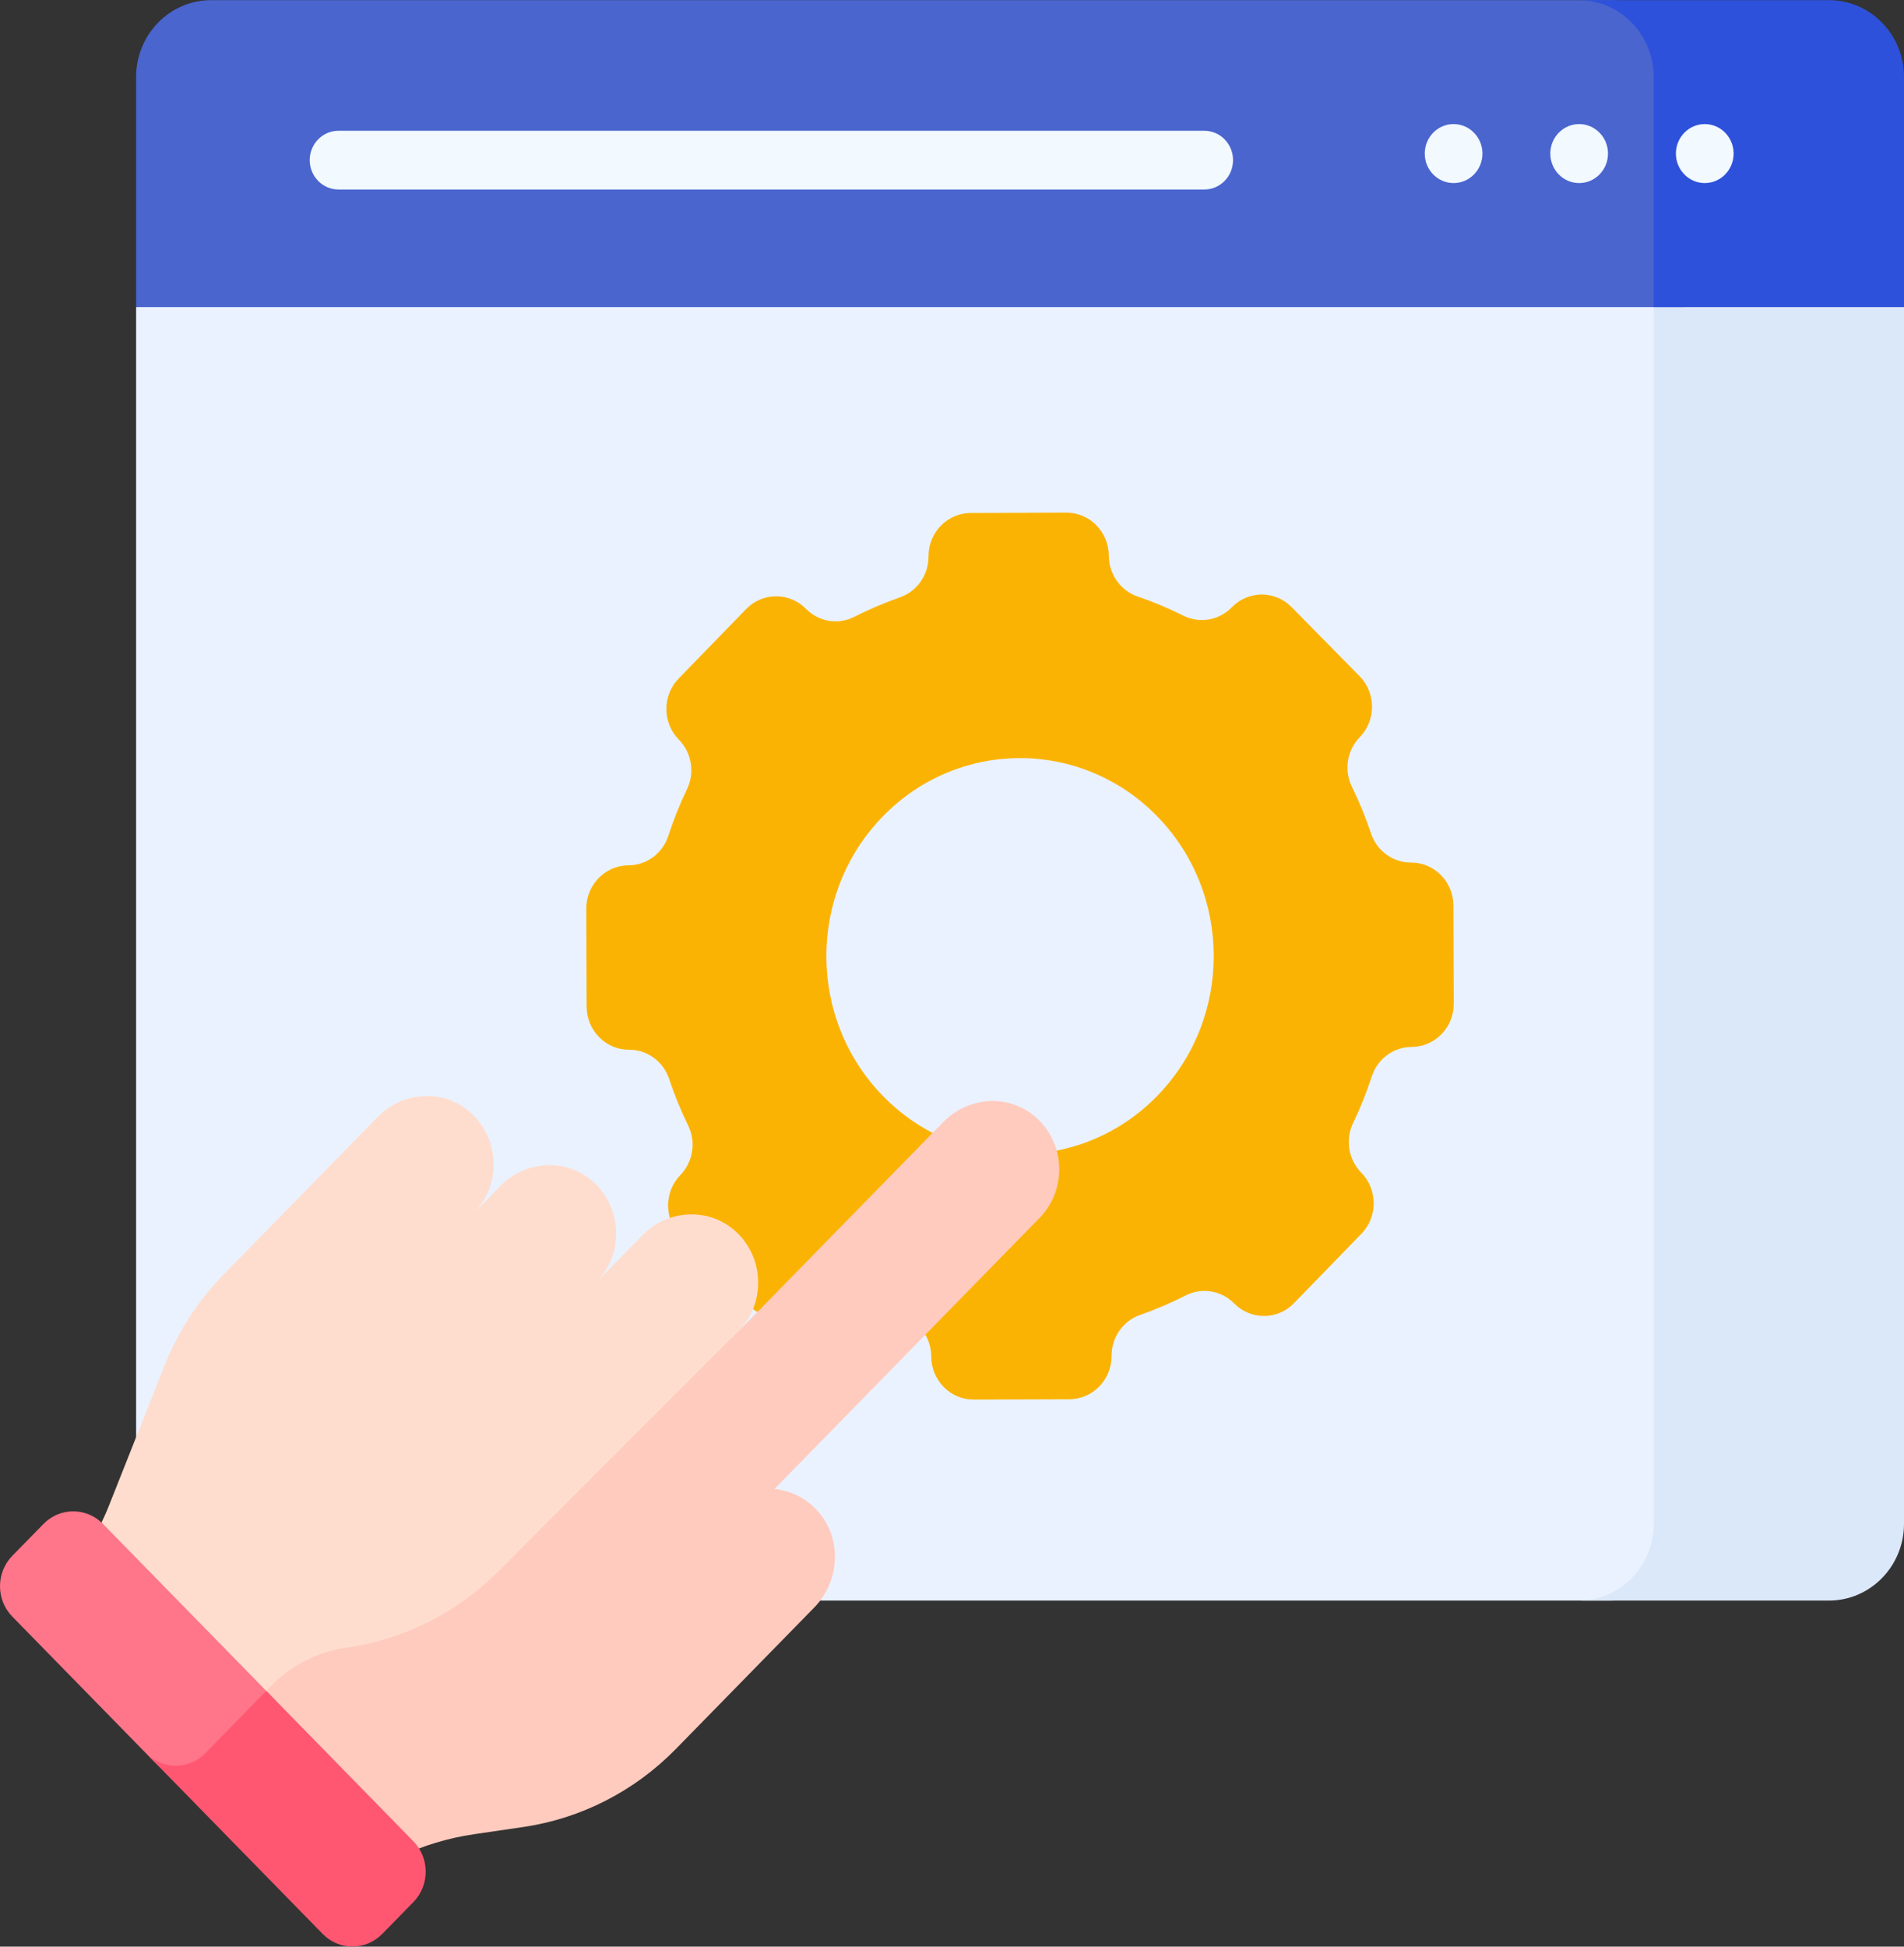 <svg width="45" height="46" viewBox="0 0 45 46" fill="none" xmlns="http://www.w3.org/2000/svg">
<rect x="0" y="0" width="45" height="46" fill="#333333" stroke="none"/>
<path d="M39.82 36.007V5.96H4.032L3.217 7.256V36.007C3.217 37.01 4.012 37.822 4.993 37.822H38.044C39.025 37.822 39.82 37.009 39.82 36.007Z" fill="#EAF2FF"/>
<path d="M39.084 5.96V36.007C39.084 37.01 38.289 37.822 37.309 37.822H43.224C44.205 37.822 45 37.01 45 36.007V7.256L44.185 5.96H39.084V5.96Z" fill="#DBE8F9"/>
<path d="M39.82 1.818C39.82 0.816 39.025 0.003 38.044 0.003H4.993C4.012 0.003 3.217 0.816 3.217 1.818V7.256H39.82V1.818Z" fill="#4A65CE"/>
<path d="M43.224 0.003H37.309C38.289 0.003 39.084 0.816 39.084 1.818V7.256H45V1.818C45 0.816 44.205 0.003 43.224 0.003Z" fill="#2E51DB"/>
<path d="M34.351 21.399C34.349 20.836 33.901 20.381 33.35 20.383H33.349C32.922 20.384 32.541 20.107 32.403 19.694C32.277 19.318 32.127 18.95 31.951 18.591C31.761 18.201 31.836 17.729 32.137 17.42C32.526 17.02 32.523 16.374 32.132 15.977L30.525 14.345C30.134 13.948 29.502 13.951 29.114 14.35C28.813 14.66 28.352 14.741 27.969 14.549C27.617 14.372 27.255 14.22 26.887 14.095C26.482 13.957 26.208 13.569 26.206 13.132V13.132C26.204 12.568 25.756 12.113 25.205 12.115L22.939 12.123C22.389 12.125 21.943 12.584 21.945 13.147V13.147C21.947 13.584 21.676 13.974 21.271 14.115C20.904 14.243 20.543 14.397 20.192 14.576C19.811 14.771 19.349 14.694 19.047 14.386C18.656 13.989 18.024 13.992 17.636 14.391L16.039 16.035C15.651 16.434 15.653 17.08 16.044 17.477C16.347 17.785 16.426 18.255 16.238 18.647C16.065 19.007 15.917 19.377 15.794 19.753C15.659 20.168 15.28 20.447 14.852 20.449H14.852C14.301 20.451 13.855 20.909 13.857 21.472L13.865 23.788C13.867 24.352 14.316 24.807 14.867 24.805H14.867C15.295 24.803 15.676 25.08 15.814 25.494C15.939 25.869 16.09 26.238 16.265 26.597C16.456 26.987 16.38 27.458 16.079 27.768C15.691 28.168 15.693 28.813 16.084 29.21L17.692 30.842C18.083 31.239 18.715 31.237 19.103 30.837C19.404 30.528 19.864 30.447 20.247 30.639C20.6 30.816 20.961 30.967 21.329 31.093C21.735 31.231 22.009 31.619 22.01 32.056V32.056C22.012 32.619 22.46 33.074 23.011 33.072L25.277 33.064C25.828 33.062 26.273 32.604 26.271 32.041V32.04C26.27 31.603 26.541 31.214 26.945 31.073C27.312 30.944 27.673 30.791 28.024 30.611C28.406 30.416 28.867 30.494 29.17 30.801C29.561 31.198 30.192 31.196 30.581 30.796L32.177 29.153C32.566 28.753 32.563 28.107 32.172 27.71C31.87 27.403 31.791 26.932 31.979 26.541C32.152 26.18 32.299 25.811 32.422 25.435C32.557 25.02 32.937 24.74 33.364 24.739H33.365C33.916 24.737 34.361 24.279 34.359 23.715L34.351 21.399ZM27.356 25.891C25.575 27.725 22.677 27.735 20.883 25.914C19.089 24.093 19.079 21.13 20.86 19.297C22.641 17.463 25.54 17.453 27.334 19.273C29.128 21.094 29.138 24.057 27.356 25.891Z" fill="#FBB303"/>
<path d="M4.908 41.809C5.077 41.702 5.024 41.715 6.525 40.194C7.016 39.641 7.681 39.28 8.405 39.174C8.435 39.165 10.444 38.971 12.054 37.326L17.452 31.932C17.581 31.802 17.582 31.59 17.454 31.46C17.5 31.413 17.505 31.407 17.474 31.437C18.09 30.785 18.067 29.737 17.405 29.115C16.774 28.521 15.787 28.57 15.181 29.19L14.098 30.297C14.732 29.649 14.718 28.589 14.056 27.959C13.425 27.358 12.433 27.404 11.823 28.027L11.201 28.664C11.835 28.015 11.821 26.956 11.159 26.325C10.529 25.725 9.536 25.771 8.927 26.394L5.284 30.117C4.674 30.741 4.194 31.485 3.874 32.305L2.569 35.594C2.312 36.241 1.931 36.829 1.448 37.322L0.983 37.798L4.908 41.809Z" fill="#FFDDCE"/>
<path d="M24.569 28.781C25.159 28.179 25.188 27.221 24.658 26.582C24.045 25.844 22.957 25.835 22.287 26.52L17.454 31.46C18.044 30.857 11.822 37.088 11.822 37.088C10.848 38.084 9.585 38.73 8.221 38.93L8.173 38.937C7.449 39.043 6.784 39.403 6.293 39.956L4.853 41.428C4.799 41.484 4.739 41.532 4.676 41.572L7.914 44.882C7.916 44.882 7.918 44.882 7.92 44.882C8.844 44.058 9.983 43.521 11.203 43.343L12.37 43.172C13.734 42.972 14.998 42.326 15.973 41.329L19.246 37.984C19.848 37.369 19.907 36.367 19.338 35.72C19.06 35.403 18.692 35.226 18.313 35.187C18.311 35.184 18.311 35.183 18.31 35.179L24.569 28.781Z" fill="#FFCBBE"/>
<path d="M4.908 41.81C5.077 41.702 5.025 41.716 6.525 40.194L2.433 36.011C2.045 35.614 1.416 35.614 1.028 36.011L0.291 36.764C-0.097 37.161 -0.097 37.804 0.291 38.201L3.68 41.665C4.014 42.006 4.525 42.054 4.908 41.81Z" fill="#FF758A"/>
<path d="M9.77 43.51L6.293 39.956L4.854 41.428C4.466 41.825 3.836 41.825 3.448 41.428L7.627 45.7C8.015 46.097 8.645 46.097 9.033 45.7L9.77 44.947C10.158 44.55 10.158 43.907 9.77 43.51Z" fill="#FF5771"/>
<path d="M28.463 4.478H7.999C7.624 4.478 7.32 4.167 7.32 3.784C7.32 3.401 7.624 3.09 7.999 3.09H28.463C28.839 3.09 29.142 3.401 29.142 3.784C29.142 4.167 28.839 4.478 28.463 4.478Z" fill="#F2F9FF"/>
<path d="M34.355 4.326C34.731 4.326 35.037 4.014 35.037 3.629C35.037 3.244 34.731 2.932 34.355 2.932C33.978 2.932 33.673 3.244 33.673 3.629C33.673 4.014 33.978 4.326 34.355 4.326Z" fill="#F2F9FF"/>
<path d="M37.322 4.326C37.699 4.326 38.004 4.014 38.004 3.629C38.004 3.244 37.699 2.932 37.322 2.932C36.946 2.932 36.641 3.244 36.641 3.629C36.641 4.014 36.946 4.326 37.322 4.326Z" fill="#F2F9FF"/>
<path d="M40.291 4.326C40.668 4.326 40.973 4.014 40.973 3.629C40.973 3.244 40.668 2.932 40.291 2.932C39.915 2.932 39.609 3.244 39.609 3.629C39.609 4.014 39.915 4.326 40.291 4.326Z" fill="#F2F9FF"/>
</svg>

